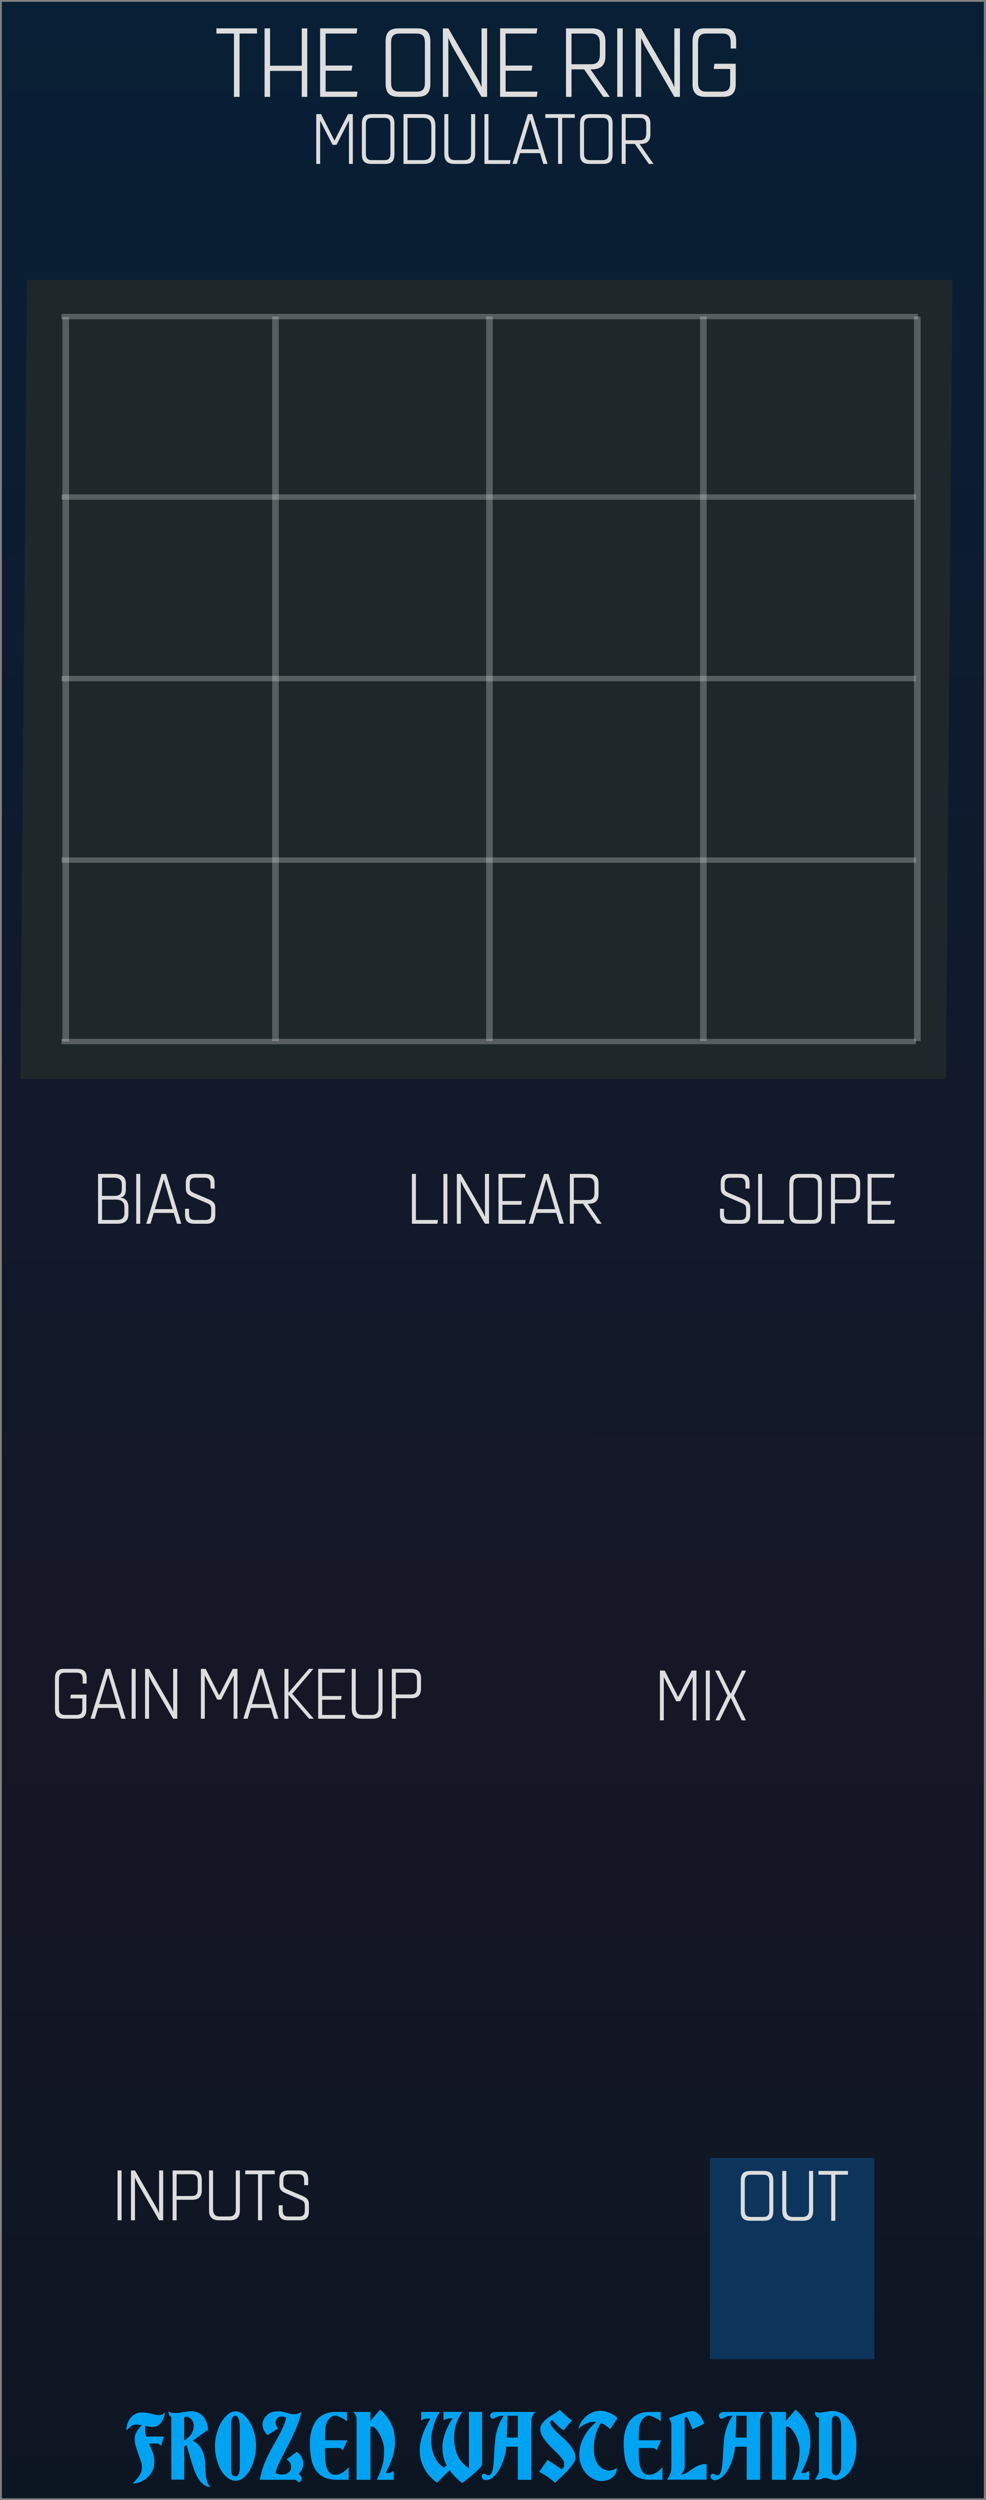 <?xml version="1.0" encoding="UTF-8" standalone="no"?>
<svg
   xmlns:dc="http://purl.org/dc/elements/1.1/"
   xmlns:cc="http://creativecommons.org/ns#"
   xmlns:rdf="http://www.w3.org/1999/02/22-rdf-syntax-ns#"
   xmlns:svg="http://www.w3.org/2000/svg"
   xmlns="http://www.w3.org/2000/svg"
   xmlns:xlink="http://www.w3.org/1999/xlink"
   xmlns:sodipodi="http://sodipodi.sourceforge.net/DTD/sodipodi-0.dtd"
   xmlns:inkscape="http://www.inkscape.org/namespaces/inkscape"
   sodipodi:docname="TheOneRingModulator.svg"
   inkscape:version="1.0 (4035a4fb49, 2020-05-01)"
   id="svg11003"
   version="1.1"
   viewBox="0 0 39.688 100.542"
   height="380"
   width="150">
  <rect x="0" y="0" width="39.688" height="100.542" fill="#808080" stroke="none"/>
  <defs
     id="defs10997">
    <rect
       id="rect12411"
       height="45.275"
       width="48.082"
       y="95.477"
       x="31.217" />
    <linearGradient
       id="linearGradient4682"
       inkscape:collect="always">
      <stop
         id="stop3387"
         offset="0"
         style="stop-color:#0c1622;stop-opacity:1" />
      <stop
         id="stop3388"
         offset=".3"
         style="stop-color:#161625;stop-opacity:1" />
      <stop
         id="stop3389"
         offset="1"
         style="stop-color:#081f35;stop-opacity:1" />
    </linearGradient>
    <linearGradient
       gradientTransform="matrix(0.769,0,0,1,8.153,0)"
       gradientUnits="userSpaceOnUse"
       y2="50.164"
       x2="35.24"
       y1="150.858"
       x1="35.22"
       id="linearGradient4684"
       xlink:href="#linearGradient4682"
       inkscape:collect="always" />
  </defs>
  <sodipodi:namedview
     inkscape:document-rotation="0"
     units="px"
     inkscape:window-maximized="1"
     inkscape:window-y="-6"
     inkscape:window-x="-6"
     inkscape:window-height="1058"
     inkscape:window-width="1920"
     fit-margin-bottom="0"
     fit-margin-right="0"
     fit-margin-left="0"
     fit-margin-top="0"
     showgrid="false"
     inkscape:current-layer="layer1"
     inkscape:document-units="px"
     inkscape:cy="261.7568"
     inkscape:cx="44.82307"
     inkscape:zoom="1.4142136"
     inkscape:pageshadow="2"
     inkscape:pageopacity="0.0"
     borderopacity="1.0"
     bordercolor="#666666"
     pagecolor="#ffffff"
     id="base" />
  <g
     transform="translate(-35.146,-50.389)"
     id="layer1"
     inkscape:groupmode="layer"
     inkscape:label="Layer 1">
    <path
       inkscape:export-ydpi="150.22649"
       inkscape:export-xdpi="150.22649"
       inkscape:export-filename="/home/vortico/pics/tmp/LFOs.png"
       style="fill:url(#linearGradient4684);fill-opacity:1;fill-rule:nonzero;stroke:none;stroke-width:0.276"
       d="M 35.22,50.462 H 74.749 V 150.858 H 35.22 Z m 0,0"
       id="path33493"
       inkscape:connector-curvature="0" />
    <g
       style="font-style:normal;font-weight:normal;font-size:3.528px;line-height:1.25;font-family:sans-serif;letter-spacing:0px;word-spacing:0px;fill:#ffffff;fill-opacity:1;stroke:none;stroke-width:0.265"
       id="text5097" />
    <g
       style="font-style:normal;font-variant:normal;font-weight:normal;font-stretch:normal;font-size:3.528px;line-height:1.25;font-family:Quarca;-inkscape-font-specification:Quarca;text-align:center;letter-spacing:0px;word-spacing:0px;text-anchor:middle;fill:#dddddd;fill-opacity:1;stroke:none;stroke-width:0.265"
       id="text136"
       aria-label="THE ONE RING">
      <path
         id="path12550"
         style="font-style:normal;font-variant:normal;font-weight:normal;font-stretch:normal;font-size:3.881px;font-family:Quarca;-inkscape-font-specification:Quarca;fill:#dddddd;fill-opacity:1;stroke-width:0.265"
         d="m 45.491,51.738 v -0.21 h -1.634 v 0.21 h 0.706 v 2.546 h 0.225 v -2.546 z" />
      <path
         id="path12552"
         style="font-style:normal;font-variant:normal;font-weight:normal;font-stretch:normal;font-size:3.881px;font-family:Quarca;-inkscape-font-specification:Quarca;fill:#dddddd;fill-opacity:1;stroke-width:0.265"
         d="m 46.016,54.284 v -1.044 h 1.277 v 1.044 h 0.221 v -2.755 h -0.221 v 1.502 H 46.016 V 51.529 H 45.795 v 2.755 z" />
      <path
         id="path12554"
         style="font-style:normal;font-variant:normal;font-weight:normal;font-stretch:normal;font-size:3.881px;font-family:Quarca;-inkscape-font-specification:Quarca;fill:#dddddd;fill-opacity:1;stroke-width:0.265"
         d="m 48.252,51.738 h 1.246 l 0.031,-0.21 h -1.498 v 2.755 h 1.475 l 0.031,-0.21 h -1.284 v -0.842 h 1.044 l 0.031,-0.206 h -1.075 z" />
      <path
         id="path12556"
         style="font-style:normal;font-variant:normal;font-weight:normal;font-stretch:normal;font-size:3.881px;font-family:Quarca;-inkscape-font-specification:Quarca;fill:#dddddd;fill-opacity:1;stroke-width:0.265"
         d="m 50.668,53.748 c 0,0.357 0.136,0.536 0.532,0.536 h 0.737 c 0.396,0 0.532,-0.179 0.532,-0.536 v -1.684 c 0,-0.357 -0.136,-0.536 -0.532,-0.536 H 51.199 c -0.396,0 -0.532,0.179 -0.532,0.536 z m 0.555,-2.01 h 0.691 c 0.248,0 0.334,0.116 0.334,0.361 v 1.614 c 0,0.244 -0.085,0.361 -0.334,0.361 h -0.691 c -0.244,0 -0.334,-0.116 -0.334,-0.361 V 52.099 c 0,-0.244 0.089,-0.361 0.334,-0.361 z" />
      <path
         id="path12558"
         style="font-style:normal;font-variant:normal;font-weight:normal;font-stretch:normal;font-size:3.881px;font-family:Quarca;-inkscape-font-specification:Quarca;fill:#dddddd;fill-opacity:1;stroke-width:0.265"
         d="m 53.193,54.284 v -2.371 c 0.058,0.128 0.109,0.256 0.202,0.415 l 1.133,1.956 h 0.225 v -2.755 h -0.225 v 2.367 c -0.043,-0.101 -0.081,-0.198 -0.155,-0.326 l -1.18,-2.041 H 52.972 v 2.755 z" />
      <path
         id="path12560"
         style="font-style:normal;font-variant:normal;font-weight:normal;font-stretch:normal;font-size:3.881px;font-family:Quarca;-inkscape-font-specification:Quarca;fill:#dddddd;fill-opacity:1;stroke-width:0.265"
         d="m 55.497,51.738 h 1.246 l 0.031,-0.21 h -1.498 v 2.755 h 1.475 l 0.031,-0.21 h -1.284 v -0.842 h 1.044 l 0.031,-0.206 h -1.075 z" />
      <path
         id="path12562"
         style="font-style:normal;font-variant:normal;font-weight:normal;font-stretch:normal;font-size:3.881px;font-family:Quarca;-inkscape-font-specification:Quarca;fill:#dddddd;fill-opacity:1;stroke-width:0.265"
         d="m 57.929,54.284 h 0.221 v -1.106 h 0.508 l 0.772,1.106 h 0.26 l -0.776,-1.106 h 0.054 c 0.369,0 0.547,-0.175 0.547,-0.524 v -0.601 c 0,-0.349 -0.179,-0.524 -0.547,-0.524 h -1.04 z m 0.221,-2.546 h 0.78 c 0.248,0 0.361,0.116 0.361,0.38 v 0.47 c 0,0.268 -0.113,0.384 -0.361,0.384 h -0.78 z" />
      <path
         id="path12564"
         style="font-style:normal;font-variant:normal;font-weight:normal;font-stretch:normal;font-size:3.881px;font-family:Quarca;-inkscape-font-specification:Quarca;fill:#dddddd;fill-opacity:1;stroke-width:0.265"
         d="m 60.212,54.284 v -2.755 h -0.221 v 2.755 z" />
      <path
         id="path12566"
         style="font-style:normal;font-variant:normal;font-weight:normal;font-stretch:normal;font-size:3.881px;font-family:Quarca;-inkscape-font-specification:Quarca;fill:#dddddd;fill-opacity:1;stroke-width:0.265"
         d="m 60.954,54.284 v -2.371 c 0.058,0.128 0.109,0.256 0.202,0.415 l 1.133,1.956 h 0.225 v -2.755 h -0.225 v 2.367 c -0.043,-0.101 -0.081,-0.198 -0.155,-0.326 L 60.954,51.529 H 60.733 v 2.755 z" />
      <path
         id="path12568"
         style="font-style:normal;font-variant:normal;font-weight:normal;font-stretch:normal;font-size:3.881px;font-family:Quarca;-inkscape-font-specification:Quarca;fill:#dddddd;fill-opacity:1;stroke-width:0.265"
         d="m 63.872,53.162 h 0.664 v 0.578 c 0,0.225 -0.093,0.334 -0.341,0.334 h -0.613 c -0.229,0 -0.338,-0.105 -0.338,-0.353 v -1.603 c 0,-0.264 0.089,-0.38 0.318,-0.38 h 0.664 c 0.229,0 0.33,0.105 0.33,0.353 v 0.248 h 0.221 v -0.314 c 0,-0.345 -0.171,-0.497 -0.501,-0.497 h -0.788 c -0.31,0 -0.466,0.175 -0.466,0.524 v 1.738 c 0,0.349 0.194,0.493 0.504,0.493 h 0.722 c 0.384,0 0.512,-0.19 0.512,-0.524 v -0.807 h -0.858 z" />
    </g>
    <g
       style="font-style:normal;font-variant:normal;font-weight:normal;font-stretch:normal;font-size:3.528px;line-height:1.25;font-family:Quarca;-inkscape-font-specification:Quarca;text-align:center;letter-spacing:0px;word-spacing:0px;text-anchor:middle;fill:#dddddd;fill-opacity:1;stroke:none;stroke-width:0.265"
       id="text299"
       aria-label="BIAS">
      <path
         id="path12541"
         style="font-style:normal;font-variant:normal;font-weight:normal;font-stretch:normal;font-size:2.822px;font-family:Quarca;-inkscape-font-specification:Quarca;fill:#dddddd;fill-opacity:1;stroke-width:0.265"
         d="m 39.093,99.601 h 0.785 c 0.302,0 0.437,-0.13 0.437,-0.389 v -0.274 c 0,-0.274 -0.147,-0.373 -0.327,-0.387 0.152,-0.031 0.223,-0.133 0.223,-0.319 v -0.246 c 0,-0.26 -0.15,-0.389 -0.466,-0.389 h -0.652 z m 0.161,-0.971 h 0.536 c 0.251,0 0.364,0.096 0.364,0.316 v 0.234 c 0,0.181 -0.093,0.268 -0.302,0.268 h -0.598 z m 0,-0.881 h 0.454 c 0.234,0 0.341,0.079 0.341,0.274 v 0.198 c 0,0.161 -0.087,0.26 -0.285,0.26 h -0.511 z" />
      <path
         id="path12543"
         style="font-style:normal;font-variant:normal;font-weight:normal;font-stretch:normal;font-size:2.822px;font-family:Quarca;-inkscape-font-specification:Quarca;fill:#dddddd;fill-opacity:1;stroke-width:0.265"
         d="M 40.791,99.601 V 97.598 h -0.161 v 2.004 z" />
      <path
         id="path12545"
         style="font-style:normal;font-variant:normal;font-weight:normal;font-stretch:normal;font-size:2.822px;font-family:Quarca;-inkscape-font-specification:Quarca;fill:#dddddd;fill-opacity:1;stroke-width:0.265"
         d="m 41.65,97.598 -0.618,2.004 h 0.172 l 0.13,-0.435 h 0.807 l 0.13,0.435 h 0.172 L 41.828,97.598 Z m 0.09,0.214 0.356,1.202 h -0.717 z" />
      <path
         id="path12547"
         style="font-style:normal;font-variant:normal;font-weight:normal;font-stretch:normal;font-size:2.822px;font-family:Quarca;-inkscape-font-specification:Quarca;fill:#dddddd;fill-opacity:1;stroke-width:0.265"
         d="m 43.469,98.769 c 0.141,0.059 0.178,0.107 0.178,0.246 v 0.195 c 0,0.169 -0.071,0.24 -0.231,0.24 h -0.426 c -0.161,0 -0.234,-0.071 -0.234,-0.24 v -0.212 h -0.161 v 0.251 c 0,0.234 0.11,0.353 0.37,0.353 h 0.497 c 0.234,0 0.35,-0.119 0.35,-0.353 v -0.277 c 0,-0.2 -0.076,-0.271 -0.282,-0.361 l -0.579,-0.246 c -0.133,-0.056 -0.167,-0.11 -0.167,-0.234 v -0.124 c 0,-0.192 0.062,-0.257 0.243,-0.257 h 0.353 c 0.161,0 0.24,0.073 0.24,0.248 v 0.189 h 0.164 v -0.229 c 0,-0.254 -0.121,-0.361 -0.381,-0.361 h -0.418 c -0.248,0 -0.361,0.11 -0.361,0.361 v 0.198 c 0,0.203 0.068,0.277 0.279,0.37 z" />
    </g>
    <g
       style="font-style:normal;font-variant:normal;font-weight:normal;font-stretch:normal;font-size:3.528px;line-height:1.25;font-family:Quarca;-inkscape-font-specification:Quarca;text-align:center;letter-spacing:0px;word-spacing:0px;text-anchor:middle;fill:#dddddd;fill-opacity:1;stroke:none;stroke-width:0.265"
       id="text303"
       aria-label="LINEAR">
      <path
         id="path12528"
         style="font-style:normal;font-variant:normal;font-weight:normal;font-stretch:normal;font-size:2.822px;font-family:Quarca;-inkscape-font-specification:Quarca;fill:#dddddd;fill-opacity:1;stroke-width:0.265"
         d="m 51.887,97.598 h -0.161 v 2.004 h 1.027 l 0.023,-0.152 H 51.887 Z" />
      <path
         id="path12530"
         style="font-style:normal;font-variant:normal;font-weight:normal;font-stretch:normal;font-size:2.822px;font-family:Quarca;-inkscape-font-specification:Quarca;fill:#dddddd;fill-opacity:1;stroke-width:0.265"
         d="M 53.155,99.601 V 97.598 h -0.161 v 2.004 z" />
      <path
         id="path12532"
         style="font-style:normal;font-variant:normal;font-weight:normal;font-stretch:normal;font-size:2.822px;font-family:Quarca;-inkscape-font-specification:Quarca;fill:#dddddd;fill-opacity:1;stroke-width:0.265"
         d="M 53.695,99.601 V 97.877 c 0.042,0.093 0.079,0.186 0.147,0.302 l 0.824,1.422 h 0.164 V 97.598 h -0.164 v 1.722 c -0.031,-0.073 -0.059,-0.144 -0.113,-0.237 L 53.695,97.598 h -0.161 v 2.004 z" />
      <path
         id="path12534"
         style="font-style:normal;font-variant:normal;font-weight:normal;font-stretch:normal;font-size:2.822px;font-family:Quarca;-inkscape-font-specification:Quarca;fill:#dddddd;fill-opacity:1;stroke-width:0.265"
         d="m 55.371,97.75 h 0.906 l 0.023,-0.152 h -1.089 v 2.004 h 1.072 l 0.023,-0.152 h -0.934 v -0.612 h 0.759 l 0.023,-0.15 h -0.782 z" />
      <path
         id="path12536"
         style="font-style:normal;font-variant:normal;font-weight:normal;font-stretch:normal;font-size:2.822px;font-family:Quarca;-inkscape-font-specification:Quarca;fill:#dddddd;fill-opacity:1;stroke-width:0.265"
         d="m 57.046,97.598 -0.618,2.004 h 0.172 l 0.13,-0.435 h 0.807 l 0.13,0.435 h 0.172 L 57.224,97.598 Z m 0.09,0.214 0.356,1.202 h -0.717 z" />
      <path
         id="path12538"
         style="font-style:normal;font-variant:normal;font-weight:normal;font-stretch:normal;font-size:2.822px;font-family:Quarca;-inkscape-font-specification:Quarca;fill:#dddddd;fill-opacity:1;stroke-width:0.265"
         d="m 58.082,99.601 h 0.161 v -0.804 h 0.37 l 0.562,0.804 h 0.189 l -0.564,-0.804 h 0.04 c 0.268,0 0.398,-0.127 0.398,-0.381 v -0.437 c 0,-0.254 -0.13,-0.381 -0.398,-0.381 h -0.756 z m 0.161,-1.851 h 0.567 c 0.181,0 0.262,0.085 0.262,0.277 v 0.341 c 0,0.195 -0.082,0.279 -0.262,0.279 h -0.567 z" />
    </g>
    <g
       style="font-style:normal;font-variant:normal;font-weight:normal;font-stretch:normal;font-size:3.528px;line-height:1.25;font-family:Quarca;-inkscape-font-specification:Quarca;text-align:center;letter-spacing:0px;word-spacing:0px;text-anchor:middle;fill:#dddddd;fill-opacity:1;stroke:none;stroke-width:0.265"
       id="text307"
       aria-label="SLOPE">
      <path
         id="path12517"
         style="font-style:normal;font-variant:normal;font-weight:normal;font-stretch:normal;font-size:2.822px;font-family:Quarca;-inkscape-font-specification:Quarca;fill:#dddddd;fill-opacity:1;stroke-width:0.265"
         d="m 65.001,98.769 c 0.141,0.059 0.178,0.107 0.178,0.246 v 0.195 c 0,0.169 -0.071,0.24 -0.231,0.24 h -0.426 c -0.161,0 -0.234,-0.071 -0.234,-0.24 v -0.212 h -0.161 v 0.251 c 0,0.234 0.11,0.353 0.37,0.353 h 0.497 c 0.234,0 0.35,-0.119 0.35,-0.353 v -0.277 c 0,-0.2 -0.076,-0.271 -0.282,-0.361 l -0.579,-0.246 c -0.133,-0.056 -0.167,-0.11 -0.167,-0.234 v -0.124 c 0,-0.192 0.062,-0.257 0.243,-0.257 h 0.353 c 0.161,0 0.24,0.073 0.24,0.248 v 0.189 h 0.164 v -0.229 c 0,-0.254 -0.121,-0.361 -0.381,-0.361 h -0.418 c -0.248,0 -0.361,0.11 -0.361,0.361 v 0.198 c 0,0.203 0.068,0.277 0.279,0.37 z" />
      <path
         id="path12519"
         style="font-style:normal;font-variant:normal;font-weight:normal;font-stretch:normal;font-size:2.822px;font-family:Quarca;-inkscape-font-specification:Quarca;fill:#dddddd;fill-opacity:1;stroke-width:0.265"
         d="m 65.823,97.598 h -0.161 v 2.004 h 1.027 l 0.023,-0.152 h -0.889 z" />
      <path
         id="path12521"
         style="font-style:normal;font-variant:normal;font-weight:normal;font-stretch:normal;font-size:2.822px;font-family:Quarca;-inkscape-font-specification:Quarca;fill:#dddddd;fill-opacity:1;stroke-width:0.265"
         d="m 66.919,99.212 c 0,0.26 0.099,0.389 0.387,0.389 h 0.536 c 0.288,0 0.387,-0.13 0.387,-0.389 v -1.225 c 0,-0.26 -0.099,-0.389 -0.387,-0.389 h -0.536 c -0.288,0 -0.387,0.13 -0.387,0.389 z m 0.404,-1.462 h 0.502 c 0.181,0 0.243,0.085 0.243,0.262 v 1.174 c 0,0.178 -0.062,0.262 -0.243,0.262 H 67.323 c -0.178,0 -0.243,-0.085 -0.243,-0.262 v -1.174 c 0,-0.178 0.065,-0.262 0.243,-0.262 z" />
      <path
         id="path12523"
         style="font-style:normal;font-variant:normal;font-weight:normal;font-stretch:normal;font-size:2.822px;font-family:Quarca;-inkscape-font-specification:Quarca;fill:#dddddd;fill-opacity:1;stroke-width:0.265"
         d="m 68.756,98.777 h 0.632 c 0.251,0 0.381,-0.127 0.381,-0.378 v -0.423 c 0,-0.251 -0.13,-0.378 -0.381,-0.378 H 68.595 v 2.004 h 0.161 z m 0,-1.027 h 0.61 c 0.164,0 0.24,0.076 0.24,0.257 v 0.361 c 0,0.181 -0.076,0.257 -0.24,0.257 h -0.61 z" />
      <path
         id="path12525"
         style="font-style:normal;font-variant:normal;font-weight:normal;font-stretch:normal;font-size:2.822px;font-family:Quarca;-inkscape-font-specification:Quarca;fill:#dddddd;fill-opacity:1;stroke-width:0.265"
         d="m 70.228,97.75 h 0.906 l 0.023,-0.152 h -1.089 v 2.004 h 1.072 l 0.023,-0.152 H 70.228 v -0.612 h 0.759 l 0.023,-0.15 H 70.228 Z" />
    </g>
    <g
       style="font-style:normal;font-variant:normal;font-weight:bold;font-stretch:normal;font-size:3.528px;line-height:1.25;font-family:Consolas;-inkscape-font-specification:'Consolas Bold';text-align:center;letter-spacing:0px;word-spacing:0px;text-anchor:middle;fill:#ffffff;fill-opacity:1;stroke:none;stroke-width:0.265"
       id="text373" />
    <g
       style="font-style:normal;font-variant:normal;font-weight:bold;font-stretch:normal;font-size:13.333px;line-height:1.25;font-family:Consolas;-inkscape-font-specification:'Consolas Bold';text-align:center;letter-spacing:0px;word-spacing:0px;text-anchor:middle;fill:#ffffff;fill-opacity:1;stroke:none"
       id="flowRoot250" />
    <path
       style="fill:#1e282b;fill-opacity:1;fill-rule:nonzero;stroke:none;stroke-width:0.219"
       d="M 73.219,93.783 H 35.967 L 36.232,61.653 h 37.252 z m 0,0"
       id="path38411"
       inkscape:connector-curvature="0" />
    <path
       style="clip-rule:nonzero;fill:none;stroke:#ffffff;stroke-width:0.216;stroke-linecap:butt;stroke-linejoin:miter;stroke-miterlimit:10;stroke-dasharray:none;stroke-opacity:0.251"
       d="M 37.621,63.119 H 72.095"
       id="path5509"
       inkscape:connector-curvature="0" />
    <path
       style="clip-rule:nonzero;fill:none;stroke:#ffffff;stroke-width:0.216;stroke-linecap:butt;stroke-linejoin:miter;stroke-miterlimit:10;stroke-dasharray:none;stroke-opacity:0.251"
       d="M 37.621,70.378 H 72.017"
       id="path5503"
       inkscape:connector-curvature="0" />
    <path
       style="clip-rule:nonzero;fill:none;stroke:#ffffff;stroke-width:0.216;stroke-linecap:butt;stroke-linejoin:miter;stroke-miterlimit:10;stroke-dasharray:none;stroke-opacity:0.251"
       d="M 37.621,84.976 H 72.017"
       id="path5497"
       inkscape:connector-curvature="0" />
    <path
       style="clip-rule:nonzero;fill:none;stroke:#ffffff;stroke-width:0.216;stroke-linecap:butt;stroke-linejoin:miter;stroke-miterlimit:10;stroke-dasharray:none;stroke-opacity:0.251"
       d="M 37.621,92.275 H 72.017"
       id="path5491"
       inkscape:connector-curvature="0" />
    <path
       style="clip-rule:nonzero;fill:none;stroke:#ffffff;stroke-width:0.216;stroke-linecap:butt;stroke-linejoin:miter;stroke-miterlimit:10;stroke-dasharray:none;stroke-opacity:0.251"
       d="M 37.621,77.677 H 72.017"
       id="path5305"
       inkscape:connector-curvature="0" />
    <path
       style="clip-rule:nonzero;fill:none;stroke:#ffffff;stroke-width:0.265;stroke-linecap:butt;stroke-linejoin:miter;stroke-miterlimit:10;stroke-dasharray:none;stroke-opacity:0.251"
       d="M 63.457,63.119 V 92.253"
       id="path4803"
       inkscape:connector-curvature="0" />
    <path
       style="clip-rule:nonzero;fill:none;stroke:#ffffff;stroke-width:0.265;stroke-linecap:butt;stroke-linejoin:miter;stroke-miterlimit:10;stroke-dasharray:none;stroke-opacity:0.251"
       d="M 72.069,63.119 V 92.253"
       id="path4797"
       inkscape:connector-curvature="0" />
    <path
       style="clip-rule:nonzero;fill:none;stroke:#ffffff;stroke-width:0.265;stroke-linecap:butt;stroke-linejoin:miter;stroke-miterlimit:10;stroke-dasharray:none;stroke-opacity:0.251"
       d="M 54.846,63.119 V 92.253"
       id="path4791"
       inkscape:connector-curvature="0" />
    <path
       style="clip-rule:nonzero;fill:none;stroke:#ffffff;stroke-width:0.265;stroke-linecap:butt;stroke-linejoin:miter;stroke-miterlimit:10;stroke-dasharray:none;stroke-opacity:0.251"
       d="M 46.234,63.119 V 92.253"
       id="path4785"
       inkscape:connector-curvature="0" />
    <g
       style="font-style:normal;font-variant:normal;font-weight:bold;font-stretch:normal;font-size:3.528px;line-height:1.25;font-family:Consolas;-inkscape-font-specification:'Consolas Bold';text-align:start;letter-spacing:0px;word-spacing:0px;text-anchor:start;fill:#00a3f2;fill-opacity:1;stroke:none;stroke-width:0.265"
       id="text3885-7"
       aria-label="FROZEN WASTELAND">
      <path
         id="path12484"
         style="font-style:normal;font-variant:normal;font-weight:normal;font-stretch:normal;font-family:'Bradley Gratis';-inkscape-font-specification:'Bradley Gratis';text-align:start;text-anchor:start;stroke-width:0.265"
         d="m 40.489,150.26 q 0.12,-0.12 0.191,-0.212 0.074,-0.092 0.113,-0.169 0.042,-0.078 0.053,-0.145 0.014,-0.071 0.014,-0.148 0,-0.095 -0.046,-0.229 -0.046,-0.134 -0.102,-0.286 -0.056,-0.152 -0.102,-0.31 -0.046,-0.159 -0.046,-0.303 0,-0.078 0.025,-0.152 0.028,-0.074 0.067,-0.141 0.042,-0.071 0.092,-0.131 0.049,-0.064 0.099,-0.113 -0.071,-0.014 -0.123,-0.021 -0.053,-0.011 -0.078,-0.011 -0.131,0 -0.222,0.071 -0.088,0.067 -0.191,0.169 0,-0.12 0.035,-0.247 0.039,-0.131 0.116,-0.236 0.078,-0.106 0.194,-0.173 0.12,-0.067 0.282,-0.067 0.113,0 0.208,0.018 0.099,0.014 0.18,0.035 0.081,0.021 0.148,0.039 0.067,0.014 0.12,0.014 0.081,0 0.141,-0.021 0.064,-0.025 0.123,-0.085 0,0.078 -0.032,0.176 -0.028,0.099 -0.088,0.191 -0.056,0.088 -0.148,0.152 -0.092,0.06 -0.212,0.06 -0.06,0 -0.138,-0.007 -0.074,-0.011 -0.155,-0.025 -0.007,0.025 -0.011,0.046 -0.004,0.021 -0.007,0.039 -0.004,0.021 -0.004,0.039 0,0.078 0.011,0.152 0.014,0.071 0.039,0.145 h 0.713 l -0.081,0.24 q -0.011,0.046 -0.014,0.067 -0.004,0.021 -0.011,0.067 l -0.131,-0.092 h -0.363 q 0.078,0.176 0.145,0.36 0.067,0.18 0.067,0.385 0,0.183 -0.074,0.342 -0.074,0.155 -0.198,0.272 -0.12,0.116 -0.279,0.18 -0.155,0.067 -0.321,0.067 z" />
      <path
         id="path12486"
         style="font-style:normal;font-variant:normal;font-weight:normal;font-stretch:normal;font-family:'Bradley Gratis';-inkscape-font-specification:'Bradley Gratis';text-align:start;text-anchor:start;stroke-width:0.265"
         d="m 42.559,148.532 q 0.071,-0.042 0.138,-0.099 0.071,-0.056 0.123,-0.127 0.056,-0.071 0.088,-0.162 0.035,-0.095 0.035,-0.212 0,-0.099 -0.039,-0.166 -0.035,-0.071 -0.085,-0.113 -0.049,-0.042 -0.099,-0.06 -0.046,-0.018 -0.071,-0.018 -0.028,0 -0.053,0.011 -0.021,0.011 -0.039,0.025 z m -0.519,-0.942 q -0.113,-0.064 -0.113,-0.236 0.032,0.032 0.113,0.057 0.081,0.021 0.173,0.021 0.046,0 0.131,-0.011 0.085,-0.014 0.173,-0.028 0.092,-0.014 0.173,-0.025 0.085,-0.014 0.131,-0.014 0.116,0 0.233,0.035 0.116,0.035 0.215,0.12 0.099,0.085 0.166,0.229 0.071,0.141 0.092,0.36 l -0.628,0.445 q 0.071,0.028 0.159,0.095 0.088,0.067 0.166,0.187 0.081,0.12 0.134,0.307 0.053,0.183 0.053,0.452 0,0.233 0.021,0.377 0.021,0.145 0.053,0.233 0.032,0.088 0.067,0.131 0.039,0.046 0.071,0.078 -0.155,0 -0.275,-0.092 -0.12,-0.088 -0.212,-0.233 -0.092,-0.145 -0.162,-0.328 -0.067,-0.183 -0.123,-0.37 -0.056,-0.187 -0.106,-0.36 -0.046,-0.173 -0.095,-0.3 -0.025,0.018 -0.049,0.035 -0.021,0.014 -0.039,0.032 v 1.319 h -0.519 z" />
      <path
         id="path12488"
         style="font-style:normal;font-variant:normal;font-weight:normal;font-stretch:normal;font-family:'Bradley Gratis';-inkscape-font-specification:'Bradley Gratis';text-align:start;text-anchor:start;stroke-width:0.265"
         d="m 44.447,149.64 q 0,0.12 0.014,0.187 0.018,0.067 0.042,0.102 0.028,0.032 0.064,0.039 0.035,0.007 0.071,0.007 0.071,0 0.116,-0.095 0.046,-0.099 0.046,-0.3 v -1.531 q 0,-0.159 -0.018,-0.258 -0.014,-0.102 -0.042,-0.155 -0.025,-0.056 -0.06,-0.078 -0.032,-0.021 -0.064,-0.021 -0.067,0 -0.12,0.085 -0.049,0.081 -0.049,0.261 z m 1.005,-0.885 q 0,0.258 -0.067,0.508 -0.064,0.25 -0.176,0.448 -0.109,0.198 -0.261,0.321 -0.152,0.12 -0.321,0.12 -0.159,0 -0.31,-0.109 -0.148,-0.109 -0.265,-0.3 -0.113,-0.191 -0.183,-0.445 -0.071,-0.254 -0.071,-0.543 0,-0.236 0.064,-0.483 0.067,-0.25 0.18,-0.452 0.113,-0.201 0.265,-0.328 0.152,-0.131 0.321,-0.131 0.148,0 0.293,0.109 0.148,0.109 0.265,0.3 0.12,0.187 0.194,0.441 0.074,0.254 0.074,0.543 z" />
      <path
         id="path12490"
         style="font-style:normal;font-variant:normal;font-weight:normal;font-stretch:normal;font-family:'Bradley Gratis';-inkscape-font-specification:'Bradley Gratis';text-align:start;text-anchor:start;stroke-width:0.265"
         d="m 45.606,150.112 q 0.046,-0.272 0.131,-0.512 0.088,-0.24 0.194,-0.459 0.106,-0.219 0.219,-0.416 0.116,-0.201 0.219,-0.388 0.102,-0.187 0.18,-0.363 0.078,-0.18 0.113,-0.36 -0.028,-0.018 -0.067,-0.032 -0.035,-0.014 -0.138,-0.014 -0.053,0 -0.095,0.028 -0.039,0.025 -0.067,0.064 -0.028,0.035 -0.046,0.078 -0.014,0.039 -0.014,0.064 0,0.028 0.011,0.067 0.014,0.035 0.028,0.071 0.018,0.035 0.035,0.067 0.018,0.028 0.032,0.042 l -0.43,0.268 q -0.085,-0.081 -0.145,-0.198 -0.056,-0.12 -0.056,-0.24 0,-0.06 0.032,-0.148 0.032,-0.088 0.102,-0.169 0.071,-0.085 0.183,-0.141 0.116,-0.06 0.282,-0.06 0.131,0 0.219,0.018 0.088,0.018 0.155,0.042 0.067,0.021 0.123,0.039 0.06,0.018 0.134,0.018 0.046,0 0.099,-0.007 0.053,-0.007 0.099,-0.021 0.046,-0.014 0.081,-0.028 0.039,-0.018 0.06,-0.039 -0.042,0.222 -0.134,0.462 -0.092,0.24 -0.205,0.48 -0.109,0.24 -0.233,0.469 -0.12,0.229 -0.222,0.43 -0.099,0.198 -0.169,0.36 -0.067,0.159 -0.074,0.261 0.141,0.06 0.24,0.06 0.064,0 0.131,-0.014 0.067,-0.018 0.12,-0.053 0.056,-0.035 0.092,-0.088 0.035,-0.057 0.035,-0.134 0,-0.078 -0.018,-0.127 -0.014,-0.053 -0.039,-0.085 -0.025,-0.035 -0.056,-0.06 -0.032,-0.028 -0.06,-0.056 l 0.406,-0.3 q 0.141,0.106 0.201,0.226 0.06,0.12 0.06,0.261 0,0.067 -0.021,0.131 -0.018,0.06 -0.046,0.113 -0.025,0.049 -0.06,0.092 -0.032,0.042 -0.056,0.067 l 0.06,0.06 q 0.018,0.018 0.039,0.053 0.021,0.032 0.021,0.056 0,0.028 -0.025,0.081 -0.021,0.056 -0.088,0.099 -0.025,-0.032 -0.056,-0.057 -0.028,-0.021 -0.06,-0.039 -0.032,-0.018 -0.067,-0.018 z" />
      <path
         id="path12492"
         style="font-style:normal;font-variant:normal;font-weight:normal;font-stretch:normal;font-family:'Bradley Gratis';-inkscape-font-specification:'Bradley Gratis';text-align:start;text-anchor:start;stroke-width:0.265"
         d="m 49.112,147.385 v 0.381 q -0.039,-0.035 -0.102,-0.078 -0.06,-0.042 -0.131,-0.074 -0.067,-0.035 -0.134,-0.056 -0.067,-0.025 -0.113,-0.025 -0.085,0 -0.173,0.067 -0.088,0.067 -0.145,0.18 -0.056,0.109 -0.074,0.289 -0.014,0.176 -0.014,0.455 h 0.903 l -0.18,0.402 q -0.035,-0.053 -0.085,-0.07 -0.046,-0.021 -0.085,-0.021 h -0.554 q 0,0.201 0.007,0.395 0.007,0.191 0.046,0.342 0.042,0.152 0.127,0.247 0.085,0.092 0.243,0.092 0.085,0 0.166,-0.032 0.085,-0.032 0.155,-0.078 0.071,-0.049 0.123,-0.102 0.056,-0.053 0.088,-0.095 v 0.508 h -0.476 q -0.342,0 -0.554,-0.12 -0.212,-0.123 -0.332,-0.328 -0.116,-0.208 -0.159,-0.48 -0.039,-0.272 -0.039,-0.568 0,-0.074 0.011,-0.194 0.011,-0.123 0.046,-0.258 0.035,-0.138 0.102,-0.275 0.067,-0.141 0.18,-0.25 0.116,-0.113 0.286,-0.183 0.169,-0.071 0.409,-0.071 z" />
      <path
         id="path12494"
         style="font-style:normal;font-variant:normal;font-weight:normal;font-stretch:normal;font-family:'Bradley Gratis';-inkscape-font-specification:'Bradley Gratis';text-align:start;text-anchor:start;stroke-width:0.265"
         d="m 49.499,150.112 v -2.438 q 0,-0.099 -0.042,-0.166 -0.042,-0.071 -0.085,-0.123 h 0.684 v 0.36 L 50.448,147.29 q 0.18,0.162 0.296,0.325 0.116,0.159 0.183,0.321 0.067,0.159 0.092,0.325 0.025,0.162 0.025,0.335 0,0.169 -0.028,0.325 -0.025,0.152 -0.074,0.3 -0.049,0.148 -0.12,0.3 -0.067,0.152 -0.148,0.318 h 0.127 q 0.046,0 0.095,-0.032 0.049,-0.032 0.099,-0.032 v 0.339 H 50.31 q 0.095,-0.194 0.152,-0.349 0.06,-0.155 0.092,-0.296 0.032,-0.141 0.042,-0.275 0.011,-0.134 0.011,-0.286 0,-0.152 -0.053,-0.314 -0.049,-0.166 -0.123,-0.303 -0.074,-0.138 -0.159,-0.226 -0.081,-0.088 -0.148,-0.088 -0.042,0 -0.067,0.021 v 2.117 z" />
      <path
         id="path12496"
         style="font-style:normal;font-variant:normal;font-weight:normal;font-stretch:normal;font-family:'Bradley Gratis';-inkscape-font-specification:'Bradley Gratis';text-align:start;text-anchor:start;stroke-width:0.265"
         d="m 52.737,150.229 q -0.191,-0.138 -0.325,-0.293 -0.134,-0.159 -0.215,-0.328 -0.081,-0.169 -0.12,-0.342 -0.035,-0.176 -0.035,-0.346 0,-0.166 0.035,-0.328 0.035,-0.166 0.092,-0.325 0.06,-0.162 0.138,-0.314 0.078,-0.155 0.159,-0.303 h -0.021 q -0.011,0 -0.025,0 -0.011,-0.004 -0.028,-0.004 -0.056,0 -0.138,0.014 -0.078,0.014 -0.152,0.071 v -0.346 h 0.741 q -0.092,0.159 -0.159,0.321 -0.064,0.159 -0.106,0.31 -0.039,0.148 -0.06,0.282 -0.018,0.131 -0.018,0.236 0,0.106 0.021,0.254 0.021,0.148 0.078,0.307 0.06,0.155 0.159,0.296 0.102,0.141 0.265,0.229 l 0.106,-0.078 q -0.064,-0.12 -0.099,-0.229 -0.035,-0.113 -0.053,-0.212 -0.014,-0.099 -0.018,-0.18 -0.004,-0.085 -0.004,-0.152 0,-0.109 0.028,-0.247 0.028,-0.138 0.081,-0.286 0.053,-0.148 0.127,-0.3 0.078,-0.152 0.173,-0.296 -0.134,0 -0.222,0.021 -0.085,0.021 -0.145,0.06 v -0.339 h 0.762 q -0.064,0.088 -0.127,0.201 -0.06,0.109 -0.106,0.24 -0.046,0.127 -0.074,0.272 -0.028,0.145 -0.028,0.296 0,0.258 0.046,0.459 0.046,0.198 0.127,0.349 0.081,0.152 0.191,0.261 0.109,0.109 0.233,0.187 v -2.265 h 0.529 v 2.12 q 0,0.025 -0.035,0.071 -0.035,0.042 -0.092,0.099 -0.053,0.057 -0.127,0.123 -0.071,0.064 -0.145,0.127 -0.176,0.148 -0.399,0.325 -0.173,-0.134 -0.296,-0.265 -0.123,-0.131 -0.212,-0.254 z" />
      <path
         id="path12498"
         style="font-style:normal;font-variant:normal;font-weight:normal;font-stretch:normal;font-family:'Bradley Gratis';-inkscape-font-specification:'Bradley Gratis';text-align:start;text-anchor:start;stroke-width:0.265"
         d="m 55.99,148.415 v -0.878 h -0.416 q -0.004,0.236 -0.014,0.469 -0.007,0.229 -0.018,0.409 z m 0.72,-1.03 q -0.039,0.028 -0.074,0.071 -0.032,0.042 -0.056,0.092 -0.021,0.046 -0.035,0.092 -0.014,0.042 -0.014,0.074 v 2.399 h -0.54 v -1.33 h -0.473 q -0.004,0.127 -0.035,0.279 -0.032,0.148 -0.088,0.3 -0.053,0.148 -0.127,0.289 -0.071,0.138 -0.162,0.243 -0.088,0.106 -0.191,0.169 -0.099,0.064 -0.208,0.064 -0.071,0 -0.123,-0.042 -0.049,-0.042 -0.049,-0.12 0,-0.049 0.032,-0.07 0.032,-0.025 0.067,-0.025 0.032,0 0.049,0.011 0.018,0.007 0.032,0.021 0.018,0.011 0.039,0.021 0.021,0.007 0.06,0.007 0.064,0 0.102,-0.064 0.039,-0.067 0.064,-0.176 0.025,-0.113 0.035,-0.258 0.014,-0.148 0.021,-0.31 0.007,-0.162 0.018,-0.328 0.011,-0.169 0.028,-0.325 0.021,-0.183 0.064,-0.335 0.046,-0.152 0.095,-0.268 0.049,-0.116 0.099,-0.198 0.049,-0.081 0.085,-0.131 h -0.078 q -0.067,0 -0.123,0.021 -0.056,0.018 -0.102,0.042 -0.042,0.021 -0.078,0.042 -0.032,0.018 -0.056,0.018 -0.06,0 -0.088,-0.042 -0.028,-0.042 -0.028,-0.095 0,-0.049 0.053,-0.092 0.056,-0.046 0.155,-0.046 z" />
      <path
         id="path12500"
         style="font-style:normal;font-variant:normal;font-weight:normal;font-stretch:normal;font-family:'Bradley Gratis';-inkscape-font-specification:'Bradley Gratis';text-align:start;text-anchor:start;stroke-width:0.265"
         d="m 57.489,150.236 q -0.081,-0.081 -0.187,-0.159 -0.102,-0.078 -0.201,-0.138 -0.095,-0.06 -0.169,-0.102 -0.071,-0.042 -0.081,-0.053 0.035,-0.042 0.088,-0.116 0.053,-0.078 0.102,-0.152 0.053,-0.074 0.092,-0.131 0.042,-0.06 0.053,-0.071 0.049,0.032 0.134,0.088 0.088,0.053 0.173,0.113 0.088,0.06 0.159,0.109 0.071,0.049 0.092,0.071 0.049,-0.028 0.081,-0.074 0.035,-0.046 0.035,-0.148 0,-0.088 -0.074,-0.187 -0.071,-0.099 -0.176,-0.208 -0.106,-0.109 -0.233,-0.229 -0.127,-0.12 -0.233,-0.247 -0.106,-0.127 -0.18,-0.258 -0.071,-0.131 -0.071,-0.268 0,-0.099 0.049,-0.183 0.053,-0.088 0.131,-0.162 0.078,-0.078 0.169,-0.138 0.095,-0.064 0.18,-0.116 0.088,-0.056 0.155,-0.099 0.067,-0.046 0.095,-0.081 0.021,0.018 0.092,0.088 0.074,0.067 0.159,0.145 0.085,0.078 0.159,0.138 0.078,0.06 0.102,0.06 -0.035,0.028 -0.088,0.085 -0.049,0.053 -0.102,0.113 -0.049,0.06 -0.092,0.116 -0.039,0.053 -0.056,0.081 -0.081,-0.035 -0.162,-0.106 -0.081,-0.071 -0.148,-0.138 -0.067,-0.067 -0.113,-0.116 -0.046,-0.053 -0.06,-0.053 -0.028,0 -0.049,0.032 -0.018,0.028 -0.018,0.067 0,0.085 0.074,0.18 0.078,0.095 0.187,0.205 0.113,0.106 0.243,0.226 0.134,0.116 0.243,0.243 0.113,0.127 0.187,0.265 0.078,0.134 0.078,0.275 0,0.127 -0.095,0.268 -0.095,0.141 -0.229,0.282 -0.131,0.138 -0.268,0.265 -0.138,0.123 -0.226,0.219 z" />
      <path
         id="path12502"
         style="font-style:normal;font-variant:normal;font-weight:normal;font-stretch:normal;font-family:'Bradley Gratis';-inkscape-font-specification:'Bradley Gratis';text-align:start;text-anchor:start;stroke-width:0.265"
         d="m 59.974,149.636 q 0,0.138 -0.056,0.24 -0.056,0.099 -0.148,0.162 -0.088,0.064 -0.198,0.095 -0.109,0.032 -0.215,0.032 -0.166,0 -0.325,-0.081 -0.159,-0.081 -0.286,-0.219 -0.127,-0.141 -0.205,-0.328 -0.078,-0.191 -0.078,-0.409 0,-0.392 0.18,-0.727 0.18,-0.339 0.501,-0.614 -0.028,-0.004 -0.053,-0.004 -0.021,-0.004 -0.046,-0.004 -0.085,0 -0.18,0.028 -0.095,0.028 -0.18,0.074 -0.085,0.042 -0.155,0.095 -0.067,0.053 -0.102,0.099 0.028,-0.138 0.106,-0.272 0.078,-0.134 0.194,-0.236 0.116,-0.102 0.268,-0.166 0.152,-0.064 0.332,-0.064 0.092,0 0.194,0.028 0.102,0.028 0.194,0.074 0.095,0.042 0.169,0.095 0.074,0.053 0.113,0.102 l -0.289,0.441 q -0.176,-0.173 -0.381,-0.247 -0.046,0.074 -0.095,0.176 -0.049,0.099 -0.092,0.226 -0.039,0.127 -0.067,0.282 -0.025,0.152 -0.025,0.332 0,0.169 0.025,0.3 0.028,0.131 0.071,0.226 0.042,0.095 0.095,0.159 0.056,0.064 0.113,0.106 0.134,0.095 0.307,0.106 0.071,0 0.162,-0.028 0.095,-0.032 0.152,-0.081 z" />
      <path
         id="path12504"
         style="font-style:normal;font-variant:normal;font-weight:normal;font-stretch:normal;font-family:'Bradley Gratis';-inkscape-font-specification:'Bradley Gratis';text-align:start;text-anchor:start;stroke-width:0.265"
         d="m 61.742,147.385 v 0.381 q -0.039,-0.035 -0.102,-0.078 -0.06,-0.042 -0.131,-0.074 -0.067,-0.035 -0.134,-0.056 -0.067,-0.025 -0.113,-0.025 -0.085,0 -0.173,0.067 -0.088,0.067 -0.145,0.18 -0.056,0.109 -0.074,0.289 -0.014,0.176 -0.014,0.455 h 0.903 l -0.18,0.402 q -0.035,-0.053 -0.085,-0.07 -0.046,-0.021 -0.085,-0.021 h -0.554 q 0,0.201 0.007,0.395 0.007,0.191 0.046,0.342 0.042,0.152 0.127,0.247 0.085,0.092 0.243,0.092 0.085,0 0.166,-0.032 0.085,-0.032 0.155,-0.078 0.071,-0.049 0.123,-0.102 0.056,-0.053 0.088,-0.095 v 0.508 h -0.476 q -0.342,0 -0.554,-0.12 -0.212,-0.123 -0.332,-0.328 -0.116,-0.208 -0.159,-0.48 -0.039,-0.272 -0.039,-0.568 0,-0.074 0.011,-0.194 0.011,-0.123 0.046,-0.258 0.035,-0.138 0.102,-0.275 0.067,-0.141 0.18,-0.25 0.116,-0.113 0.286,-0.183 0.169,-0.071 0.409,-0.071 z" />
      <path
         id="path12506"
         style="font-style:normal;font-variant:normal;font-weight:normal;font-stretch:normal;font-family:'Bradley Gratis';-inkscape-font-specification:'Bradley Gratis';text-align:start;text-anchor:start;stroke-width:0.265"
         d="m 63.021,148.08 q -0.088,-0.212 -0.152,-0.353 -0.064,-0.141 -0.099,-0.141 -0.039,0 -0.053,0.035 -0.011,0.032 -0.011,0.056 v 1.912 q 0,0.078 -0.042,0.162 -0.042,0.085 -0.113,0.148 0.131,0 0.233,-0.064 0.102,-0.067 0.212,-0.145 0.113,-0.081 0.25,-0.145 0.138,-0.067 0.342,-0.067 v 0.631 h -1.595 q 0.046,-0.067 0.078,-0.127 0.035,-0.06 0.056,-0.12 0.021,-0.06 0.032,-0.127 0.011,-0.067 0.011,-0.148 v -1.669 q 0,-0.113 -0.042,-0.183 -0.042,-0.074 -0.06,-0.102 0.014,-0.004 0.071,-0.025 0.06,-0.025 0.145,-0.056 0.085,-0.032 0.187,-0.067 0.102,-0.035 0.201,-0.064 0.099,-0.032 0.187,-0.049 0.088,-0.021 0.145,-0.021 0.088,0 0.166,0.049 0.078,0.049 0.141,0.123 0.064,0.074 0.109,0.166 0.046,0.088 0.074,0.166 z" />
      <path
         id="path12508"
         style="font-style:normal;font-variant:normal;font-weight:normal;font-stretch:normal;font-family:'Bradley Gratis';-inkscape-font-specification:'Bradley Gratis';text-align:start;text-anchor:start;stroke-width:0.265"
         d="m 65.201,148.415 v -0.878 h -0.416 q -0.004,0.236 -0.014,0.469 -0.007,0.229 -0.018,0.409 z m 0.72,-1.03 q -0.039,0.028 -0.074,0.071 -0.032,0.042 -0.056,0.092 -0.021,0.046 -0.035,0.092 -0.014,0.042 -0.014,0.074 v 2.399 h -0.54 v -1.33 h -0.473 q -0.004,0.127 -0.035,0.279 -0.032,0.148 -0.088,0.3 -0.053,0.148 -0.127,0.289 -0.071,0.138 -0.162,0.243 -0.088,0.106 -0.191,0.169 -0.099,0.064 -0.208,0.064 -0.071,0 -0.123,-0.042 -0.049,-0.042 -0.049,-0.12 0,-0.049 0.032,-0.07 0.032,-0.025 0.067,-0.025 0.032,0 0.049,0.011 0.018,0.007 0.032,0.021 0.018,0.011 0.039,0.021 0.021,0.007 0.06,0.007 0.064,0 0.102,-0.064 0.039,-0.067 0.064,-0.176 0.025,-0.113 0.035,-0.258 0.014,-0.148 0.021,-0.31 0.007,-0.162 0.018,-0.328 0.011,-0.169 0.028,-0.325 0.021,-0.183 0.064,-0.335 0.046,-0.152 0.095,-0.268 0.049,-0.116 0.099,-0.198 0.049,-0.081 0.085,-0.131 h -0.078 q -0.067,0 -0.123,0.021 -0.056,0.018 -0.102,0.042 -0.042,0.021 -0.078,0.042 -0.032,0.018 -0.056,0.018 -0.06,0 -0.088,-0.042 -0.028,-0.042 -0.028,-0.095 0,-0.049 0.053,-0.092 0.056,-0.046 0.155,-0.046 z" />
      <path
         id="path12510"
         style="font-style:normal;font-variant:normal;font-weight:normal;font-stretch:normal;font-family:'Bradley Gratis';-inkscape-font-specification:'Bradley Gratis';text-align:start;text-anchor:start;stroke-width:0.265"
         d="m 66.221,150.112 v -2.438 q 0,-0.099 -0.042,-0.166 -0.042,-0.071 -0.085,-0.123 h 0.684 v 0.36 L 67.17,147.29 q 0.18,0.162 0.296,0.325 0.116,0.159 0.183,0.321 0.067,0.159 0.092,0.325 0.025,0.162 0.025,0.335 0,0.169 -0.028,0.325 -0.025,0.152 -0.074,0.3 -0.049,0.148 -0.12,0.3 -0.067,0.152 -0.148,0.318 h 0.127 q 0.046,0 0.095,-0.032 0.049,-0.032 0.099,-0.032 v 0.339 h -0.684 q 0.095,-0.194 0.152,-0.349 0.06,-0.155 0.092,-0.296 0.032,-0.141 0.042,-0.275 0.011,-0.134 0.011,-0.286 0,-0.152 -0.053,-0.314 -0.049,-0.166 -0.123,-0.303 -0.074,-0.138 -0.159,-0.226 -0.081,-0.088 -0.148,-0.088 -0.042,0 -0.067,0.021 v 2.117 z" />
      <path
         id="path12512"
         style="font-style:normal;font-variant:normal;font-weight:normal;font-stretch:normal;font-family:'Bradley Gratis';-inkscape-font-specification:'Bradley Gratis';text-align:start;text-anchor:start;stroke-width:0.265"
         d="m 68.11,147.632 q -0.092,-0.039 -0.127,-0.095 -0.035,-0.056 -0.035,-0.106 0,-0.042 0.028,-0.053 0.028,0.018 0.078,0.025 0.049,0.007 0.113,0.007 0.032,0 0.088,-0.011 0.06,-0.011 0.131,-0.021 0.071,-0.011 0.145,-0.021 0.078,-0.011 0.145,-0.011 0.162,0 0.332,0.085 0.169,0.081 0.303,0.254 0.134,0.169 0.219,0.434 0.088,0.261 0.088,0.624 0,0.307 -0.053,0.529 -0.053,0.222 -0.134,0.377 -0.081,0.155 -0.18,0.25 -0.099,0.092 -0.194,0.145 -0.092,0.049 -0.169,0.067 -0.074,0.018 -0.109,0.018 -0.053,0 -0.113,-0.014 -0.06,-0.014 -0.12,-0.032 -0.056,-0.018 -0.109,-0.032 -0.049,-0.014 -0.085,-0.014 -0.039,0 -0.071,0.014 -0.032,0.011 -0.067,0.025 -0.032,0.011 -0.071,0.025 -0.039,0.011 -0.088,0.011 -0.018,0 -0.039,-0.004 -0.018,-0.004 -0.035,-0.011 -0.018,-0.007 -0.035,-0.018 0.028,-0.018 0.056,-0.06 0.028,-0.046 0.053,-0.095 0.028,-0.053 0.056,-0.116 z m 0.519,2.103 q 0,0.074 0.025,0.116 0.028,0.039 0.06,0.057 0.039,0.021 0.085,0.025 0.081,0 0.141,-0.109 0.064,-0.109 0.064,-0.279 v -1.549 q 0,-0.166 -0.032,-0.258 -0.032,-0.092 -0.074,-0.134 -0.042,-0.042 -0.085,-0.049 -0.042,-0.011 -0.067,-0.011 -0.042,0 -0.081,0.056 -0.035,0.056 -0.035,0.148 z" />
    </g>
    <g
       style="font-style:normal;font-variant:normal;font-weight:normal;font-stretch:normal;font-size:3.528px;line-height:1.25;font-family:Quarca;-inkscape-font-specification:Quarca;text-align:center;letter-spacing:0px;word-spacing:0px;text-anchor:middle;fill:#dddddd;fill-opacity:1;stroke:none;stroke-width:0.265"
       id="text136-6"
       aria-label="MODULATOR">
      <path
         id="path12465"
         style="font-style:normal;font-variant:normal;font-weight:normal;font-stretch:normal;font-size:2.822px;font-family:Quarca;-inkscape-font-specification:Quarca;fill:#dddddd;fill-opacity:1;stroke-width:0.265"
         d="m 48.032,56.981 v -1.744 l 0.5,0.976 h 0.158 l 0.502,-0.976 v 1.744 h 0.155 v -2.004 h -0.192 l -0.545,1.064 -0.542,-1.064 h -0.192 v 2.004 z" />
      <path
         id="path12467"
         style="font-style:normal;font-variant:normal;font-weight:normal;font-stretch:normal;font-size:2.822px;font-family:Quarca;-inkscape-font-specification:Quarca;fill:#dddddd;fill-opacity:1;stroke-width:0.265"
         d="m 49.712,56.592 c 0,0.26 0.099,0.389 0.387,0.389 h 0.536 c 0.288,0 0.387,-0.13 0.387,-0.389 v -1.225 c 0,-0.26 -0.099,-0.389 -0.387,-0.389 h -0.536 c -0.288,0 -0.387,0.13 -0.387,0.389 z m 0.404,-1.462 h 0.502 c 0.181,0 0.243,0.085 0.243,0.262 v 1.174 c 0,0.178 -0.062,0.262 -0.243,0.262 h -0.502 c -0.178,0 -0.243,-0.085 -0.243,-0.262 v -1.174 c 0,-0.178 0.065,-0.262 0.243,-0.262 z" />
      <path
         id="path12469"
         style="font-style:normal;font-variant:normal;font-weight:normal;font-stretch:normal;font-size:2.822px;font-family:Quarca;-inkscape-font-specification:Quarca;fill:#dddddd;fill-opacity:1;stroke-width:0.265"
         d="m 51.388,56.981 h 0.785 c 0.353,0 0.497,-0.155 0.497,-0.474 v -1.056 c 0,-0.319 -0.144,-0.474 -0.497,-0.474 h -0.785 z m 0.776,-0.152 h -0.615 v -1.699 h 0.615 c 0.246,0 0.344,0.11 0.344,0.356 v 0.988 c 0,0.246 -0.099,0.356 -0.344,0.356 z" />
      <path
         id="path12471"
         style="font-style:normal;font-variant:normal;font-weight:normal;font-stretch:normal;font-size:2.822px;font-family:Quarca;-inkscape-font-specification:Quarca;fill:#dddddd;fill-opacity:1;stroke-width:0.265"
         d="m 53.832,56.829 h -0.361 c -0.195,0 -0.279,-0.09 -0.279,-0.296 V 54.977 H 53.031 v 1.6 c 0,0.268 0.124,0.404 0.406,0.404 h 0.429 c 0.282,0 0.406,-0.135 0.406,-0.404 v -1.6 h -0.164 v 1.555 c 0,0.206 -0.082,0.296 -0.277,0.296 z" />
      <path
         id="path12473"
         style="font-style:normal;font-variant:normal;font-weight:normal;font-stretch:normal;font-size:2.822px;font-family:Quarca;-inkscape-font-specification:Quarca;fill:#dddddd;fill-opacity:1;stroke-width:0.265"
         d="m 54.807,54.977 h -0.161 v 2.004 h 1.027 l 0.023,-0.152 h -0.889 z" />
      <path
         id="path12475"
         style="font-style:normal;font-variant:normal;font-weight:normal;font-stretch:normal;font-size:2.822px;font-family:Quarca;-inkscape-font-specification:Quarca;fill:#dddddd;fill-opacity:1;stroke-width:0.265"
         d="m 56.393,54.977 -0.618,2.004 h 0.172 l 0.13,-0.435 h 0.807 l 0.13,0.435 h 0.172 l -0.615,-2.004 z m 0.09,0.214 0.356,1.202 H 56.123 Z" />
      <path
         id="path12477"
         style="font-style:normal;font-variant:normal;font-weight:normal;font-stretch:normal;font-size:2.822px;font-family:Quarca;-inkscape-font-specification:Quarca;fill:#dddddd;fill-opacity:1;stroke-width:0.265"
         d="m 58.283,55.13 v -0.152 h -1.188 v 0.152 h 0.514 v 1.851 h 0.164 v -1.851 z" />
      <path
         id="path12479"
         style="font-style:normal;font-variant:normal;font-weight:normal;font-stretch:normal;font-size:2.822px;font-family:Quarca;-inkscape-font-specification:Quarca;fill:#dddddd;fill-opacity:1;stroke-width:0.265"
         d="m 58.493,56.592 c 0,0.26 0.099,0.389 0.387,0.389 h 0.536 c 0.288,0 0.387,-0.13 0.387,-0.389 v -1.225 c 0,-0.26 -0.099,-0.389 -0.387,-0.389 h -0.536 c -0.288,0 -0.387,0.13 -0.387,0.389 z m 0.404,-1.462 h 0.502 c 0.181,0 0.243,0.085 0.243,0.262 v 1.174 c 0,0.178 -0.062,0.262 -0.243,0.262 h -0.502 c -0.178,0 -0.243,-0.085 -0.243,-0.262 v -1.174 c 0,-0.178 0.065,-0.262 0.243,-0.262 z" />
      <path
         id="path12481"
         style="font-style:normal;font-variant:normal;font-weight:normal;font-stretch:normal;font-size:2.822px;font-family:Quarca;-inkscape-font-specification:Quarca;fill:#dddddd;fill-opacity:1;stroke-width:0.265"
         d="m 60.169,56.981 h 0.161 v -0.804 h 0.37 l 0.562,0.804 h 0.189 l -0.564,-0.804 h 0.04 c 0.268,0 0.398,-0.127 0.398,-0.381 v -0.437 c 0,-0.254 -0.13,-0.381 -0.398,-0.381 h -0.756 z m 0.161,-1.851 h 0.567 c 0.181,0 0.262,0.085 0.262,0.277 V 55.748 c 0,0.195 -0.082,0.279 -0.262,0.279 h -0.567 z" />
    </g>
    <path
       style="clip-rule:nonzero;fill:none;stroke:#ffffff;stroke-width:0.265;stroke-linecap:butt;stroke-linejoin:miter;stroke-miterlimit:10;stroke-dasharray:none;stroke-opacity:0.251"
       d="m 37.792,63.14 v 29.135"
       id="path4785-2"
       inkscape:connector-curvature="0" />
    <path
       d="m 63.721,137.172 h 6.615 v 8.094 h -6.615 z"
       style="opacity:0.981;fill:#0e365d;fill-opacity:1;stroke:#000000;stroke-width:0;stroke-miterlimit:4;stroke-dasharray:none;stroke-opacity:1"
       id="rect22843" />
    <g
       style="font-style:normal;font-variant:normal;font-weight:normal;font-stretch:normal;font-size:3.528px;line-height:1.25;font-family:Quarca;-inkscape-font-specification:Quarca;text-align:center;letter-spacing:0px;word-spacing:0px;text-anchor:middle;fill:#dddddd;fill-opacity:1;stroke:none;stroke-width:0.265"
       id="text299-8"
       aria-label="OUT">
      <path
         id="path12457"
         style="font-style:normal;font-variant:normal;font-weight:normal;font-stretch:normal;font-size:2.822px;font-family:Quarca;-inkscape-font-specification:Quarca;fill:#dddddd;fill-opacity:1;stroke-width:0.265"
         d="m 64.963,139.307 c 0,0.26 0.099,0.389 0.387,0.389 h 0.536 c 0.288,0 0.387,-0.13 0.387,-0.389 v -1.225 c 0,-0.26 -0.099,-0.389 -0.387,-0.389 h -0.536 c -0.288,0 -0.387,0.13 -0.387,0.389 z m 0.404,-1.462 h 0.502 c 0.181,0 0.243,0.085 0.243,0.262 v 1.174 c 0,0.178 -0.062,0.262 -0.243,0.262 h -0.502 c -0.178,0 -0.243,-0.085 -0.243,-0.262 v -1.174 c 0,-0.178 0.065,-0.262 0.243,-0.262 z" />
      <path
         id="path12459"
         style="font-style:normal;font-variant:normal;font-weight:normal;font-stretch:normal;font-size:2.822px;font-family:Quarca;-inkscape-font-specification:Quarca;fill:#dddddd;fill-opacity:1;stroke-width:0.265"
         d="m 67.435,139.544 h -0.361 c -0.195,0 -0.279,-0.09 -0.279,-0.296 v -1.555 h -0.161 v 1.6 c 0,0.268 0.124,0.404 0.406,0.404 h 0.429 c 0.282,0 0.406,-0.135 0.406,-0.404 v -1.6 H 67.711 v 1.555 c 0,0.206 -0.082,0.296 -0.277,0.296 z" />
      <path
         id="path12461"
         style="font-style:normal;font-variant:normal;font-weight:normal;font-stretch:normal;font-size:2.822px;font-family:Quarca;-inkscape-font-specification:Quarca;fill:#dddddd;fill-opacity:1;stroke-width:0.265"
         d="m 69.278,137.845 v -0.152 h -1.188 v 0.152 h 0.514 v 1.851 h 0.164 v -1.851 z" />
    </g>
    <g
       style="font-style:normal;font-variant:normal;font-weight:normal;font-stretch:normal;font-size:3.528px;line-height:1.25;font-family:Quarca;-inkscape-font-specification:Quarca;text-align:center;letter-spacing:0px;word-spacing:0px;text-anchor:middle;fill:#dddddd;fill-opacity:1;stroke:none;stroke-width:0.265"
       id="text299-8-7"
       aria-label="INPUTS">
      <path
         id="path12444"
         style="font-style:normal;font-variant:normal;font-weight:normal;font-stretch:normal;font-size:2.822px;font-family:Quarca;-inkscape-font-specification:Quarca;fill:#dddddd;fill-opacity:1;stroke-width:0.265"
         d="m 40.039,139.677 v -2.004 h -0.161 v 2.004 z" />
      <path
         id="path12446"
         style="font-style:normal;font-variant:normal;font-weight:normal;font-stretch:normal;font-size:2.822px;font-family:Quarca;-inkscape-font-specification:Quarca;fill:#dddddd;fill-opacity:1;stroke-width:0.265"
         d="m 40.579,139.677 v -1.724 c 0.042,0.093 0.079,0.186 0.147,0.302 l 0.824,1.422 h 0.164 v -2.004 h -0.164 v 1.722 c -0.031,-0.073 -0.059,-0.144 -0.113,-0.237 l -0.858,-1.484 h -0.161 v 2.004 z" />
      <path
         id="path12448"
         style="font-style:normal;font-variant:normal;font-weight:normal;font-stretch:normal;font-size:2.822px;font-family:Quarca;-inkscape-font-specification:Quarca;fill:#dddddd;fill-opacity:1;stroke-width:0.265"
         d="m 42.255,138.853 h 0.632 c 0.251,0 0.381,-0.127 0.381,-0.378 v -0.423 c 0,-0.251 -0.13,-0.378 -0.381,-0.378 h -0.793 v 2.004 h 0.161 z m 0,-1.027 h 0.61 c 0.164,0 0.24,0.076 0.24,0.257 v 0.361 c 0,0.181 -0.076,0.257 -0.24,0.257 h -0.61 z" />
      <path
         id="path12450"
         style="font-style:normal;font-variant:normal;font-weight:normal;font-stretch:normal;font-size:2.822px;font-family:Quarca;-inkscape-font-specification:Quarca;fill:#dddddd;fill-opacity:1;stroke-width:0.265"
         d="m 44.362,139.525 h -0.361 c -0.195,0 -0.279,-0.09 -0.279,-0.296 v -1.555 H 43.56 v 1.6 c 0,0.268 0.124,0.404 0.406,0.404 h 0.429 c 0.282,0 0.406,-0.135 0.406,-0.404 v -1.6 h -0.164 v 1.555 c 0,0.206 -0.082,0.296 -0.277,0.296 z" />
      <path
         id="path12452"
         style="font-style:normal;font-variant:normal;font-weight:normal;font-stretch:normal;font-size:2.822px;font-family:Quarca;-inkscape-font-specification:Quarca;fill:#dddddd;fill-opacity:1;stroke-width:0.265"
         d="m 46.205,137.826 v -0.152 h -1.188 v 0.152 h 0.514 v 1.851 h 0.164 v -1.851 z" />
      <path
         id="path12454"
         style="font-style:normal;font-variant:normal;font-weight:normal;font-stretch:normal;font-size:2.822px;font-family:Quarca;-inkscape-font-specification:Quarca;fill:#dddddd;fill-opacity:1;stroke-width:0.265"
         d="m 47.237,138.845 c 0.141,0.059 0.178,0.107 0.178,0.246 v 0.195 c 0,0.169 -0.071,0.24 -0.231,0.24 h -0.426 c -0.161,0 -0.234,-0.071 -0.234,-0.24 v -0.212 h -0.161 v 0.251 c 0,0.234 0.11,0.353 0.37,0.353 h 0.497 c 0.234,0 0.35,-0.119 0.35,-0.353 v -0.277 c 0,-0.2 -0.076,-0.271 -0.282,-0.361 l -0.579,-0.246 c -0.133,-0.056 -0.167,-0.11 -0.167,-0.234 v -0.124 c 0,-0.192 0.062,-0.257 0.243,-0.257 h 0.353 c 0.161,0 0.24,0.073 0.24,0.248 v 0.189 h 0.164 v -0.229 c 0,-0.254 -0.121,-0.361 -0.381,-0.361 h -0.418 c -0.248,0 -0.361,0.11 -0.361,0.361 v 0.198 c 0,0.203 0.068,0.277 0.279,0.37 z" />
    </g>
    <g
       style="font-style:normal;font-variant:normal;font-weight:normal;font-stretch:normal;font-size:3.528px;line-height:1.25;font-family:Quarca;-inkscape-font-specification:Quarca;text-align:center;letter-spacing:0px;word-spacing:0px;text-anchor:middle;fill:#dddddd;fill-opacity:1;stroke:none;stroke-width:0.265"
       id="text299-8-8"
       aria-label="MIX">
      <path
         id="path12437"
         style="font-style:normal;font-variant:normal;font-weight:normal;font-stretch:normal;font-size:2.822px;font-family:Quarca;-inkscape-font-specification:Quarca;fill:#dddddd;fill-opacity:1;stroke-width:0.265"
         d="m 61.865,119.573 v -1.744 l 0.5,0.976 h 0.158 l 0.502,-0.976 v 1.744 h 0.155 v -2.004 h -0.192 l -0.545,1.064 -0.542,-1.064 h -0.192 v 2.004 z" />
      <path
         id="path12439"
         style="font-style:normal;font-variant:normal;font-weight:normal;font-stretch:normal;font-size:2.822px;font-family:Quarca;-inkscape-font-specification:Quarca;fill:#dddddd;fill-opacity:1;stroke-width:0.265"
         d="m 63.717,119.573 v -2.004 h -0.161 v 2.004 z" />
      <path
         id="path12441"
         style="font-style:normal;font-variant:normal;font-weight:normal;font-stretch:normal;font-size:2.822px;font-family:Quarca;-inkscape-font-specification:Quarca;fill:#dddddd;fill-opacity:1;stroke-width:0.265"
         d="m 64.559,118.504 -0.46,-0.934 h -0.167 l 0.494,1.005 -0.485,0.999 h 0.169 l 0.449,-0.912 0.443,0.912 h 0.169 l -0.48,-0.999 0.488,-1.005 h -0.167 z" />
    </g>
    <g
       style="font-style:normal;font-variant:normal;font-weight:normal;font-stretch:normal;font-size:3.528px;line-height:1.25;font-family:Quarca;-inkscape-font-specification:Quarca;text-align:center;letter-spacing:0px;word-spacing:0px;text-anchor:middle;fill:#dddddd;fill-opacity:1;stroke:none;stroke-width:0.265"
       id="text299-8-8-5"
       aria-label="GAIN MAKEUP">
      <path
         id="path12416"
         style="font-style:normal;font-variant:normal;font-weight:normal;font-stretch:normal;font-size:2.822px;font-family:Quarca;-inkscape-font-specification:Quarca;fill:#dddddd;fill-opacity:1;stroke-width:0.265"
         d="m 37.976,118.691 h 0.483 v 0.421 c 0,0.164 -0.068,0.243 -0.248,0.243 h -0.446 c -0.167,0 -0.246,-0.076 -0.246,-0.257 v -1.166 c 0,-0.192 0.065,-0.277 0.231,-0.277 h 0.483 c 0.167,0 0.24,0.076 0.24,0.257 v 0.181 h 0.161 v -0.229 c 0,-0.251 -0.124,-0.361 -0.364,-0.361 h -0.573 c -0.226,0 -0.339,0.127 -0.339,0.381 v 1.264 c 0,0.254 0.141,0.358 0.367,0.358 h 0.525 c 0.279,0 0.373,-0.138 0.373,-0.381 v -0.587 h -0.624 z" />
      <path
         id="path12418"
         style="font-style:normal;font-variant:normal;font-weight:normal;font-stretch:normal;font-size:2.822px;font-family:Quarca;-inkscape-font-specification:Quarca;fill:#dddddd;fill-opacity:1;stroke-width:0.265"
         d="m 39.409,117.503 -0.618,2.004 h 0.172 l 0.13,-0.435 h 0.807 l 0.13,0.435 h 0.172 l -0.615,-2.004 z m 0.09,0.214 0.356,1.202 h -0.717 z" />
      <path
         id="path12420"
         style="font-style:normal;font-variant:normal;font-weight:normal;font-stretch:normal;font-size:2.822px;font-family:Quarca;-inkscape-font-specification:Quarca;fill:#dddddd;fill-opacity:1;stroke-width:0.265"
         d="m 40.606,119.507 v -2.004 h -0.161 v 2.004 z" />
      <path
         id="path12422"
         style="font-style:normal;font-variant:normal;font-weight:normal;font-stretch:normal;font-size:2.822px;font-family:Quarca;-inkscape-font-specification:Quarca;fill:#dddddd;fill-opacity:1;stroke-width:0.265"
         d="m 41.146,119.507 v -1.724 c 0.042,0.093 0.079,0.186 0.147,0.302 l 0.824,1.422 h 0.164 v -2.004 h -0.164 v 1.722 c -0.031,-0.073 -0.059,-0.144 -0.113,-0.237 l -0.858,-1.484 h -0.161 v 2.004 z" />
      <path
         id="path12424"
         style="font-style:normal;font-variant:normal;font-weight:normal;font-stretch:normal;font-size:2.822px;font-family:Quarca;-inkscape-font-specification:Quarca;fill:#dddddd;fill-opacity:1;stroke-width:0.265"
         d="m 43.389,119.507 v -1.744 l 0.5,0.976 h 0.158 l 0.502,-0.976 v 1.744 h 0.155 v -2.004 h -0.192 l -0.545,1.064 -0.542,-1.064 h -0.192 v 2.004 z" />
      <path
         id="path12426"
         style="font-style:normal;font-variant:normal;font-weight:normal;font-stretch:normal;font-size:2.822px;font-family:Quarca;-inkscape-font-specification:Quarca;fill:#dddddd;fill-opacity:1;stroke-width:0.265"
         d="m 45.56,117.503 -0.618,2.004 h 0.172 l 0.13,-0.435 h 0.807 l 0.13,0.435 h 0.172 l -0.615,-2.004 z m 0.09,0.214 0.356,1.202 h -0.717 z" />
      <path
         id="path12428"
         style="font-style:normal;font-variant:normal;font-weight:normal;font-stretch:normal;font-size:2.822px;font-family:Quarca;-inkscape-font-specification:Quarca;fill:#dddddd;fill-opacity:1;stroke-width:0.265"
         d="m 46.757,119.507 v -0.96 l 0.83,0.96 h 0.189 l -0.866,-1.002 0.849,-1.002 h -0.178 l -0.824,0.96 v -0.96 h -0.161 v 2.004 z" />
      <path
         id="path12430"
         style="font-style:normal;font-variant:normal;font-weight:normal;font-stretch:normal;font-size:2.822px;font-family:Quarca;-inkscape-font-specification:Quarca;fill:#dddddd;fill-opacity:1;stroke-width:0.265"
         d="m 48.113,117.656 h 0.906 l 0.023,-0.152 h -1.089 v 2.004 h 1.072 l 0.023,-0.152 h -0.934 v -0.612 h 0.759 l 0.023,-0.15 h -0.782 z" />
      <path
         id="path12432"
         style="font-style:normal;font-variant:normal;font-weight:normal;font-stretch:normal;font-size:2.822px;font-family:Quarca;-inkscape-font-specification:Quarca;fill:#dddddd;fill-opacity:1;stroke-width:0.265"
         d="m 50.104,119.355 h -0.361 c -0.195,0 -0.279,-0.09 -0.279,-0.296 v -1.555 H 49.303 v 1.6 c 0,0.268 0.124,0.404 0.406,0.404 h 0.429 c 0.282,0 0.406,-0.135 0.406,-0.404 v -1.6 h -0.164 v 1.555 c 0,0.206 -0.082,0.296 -0.277,0.296 z" />
      <path
         id="path12434"
         style="font-style:normal;font-variant:normal;font-weight:normal;font-stretch:normal;font-size:2.822px;font-family:Quarca;-inkscape-font-specification:Quarca;fill:#dddddd;fill-opacity:1;stroke-width:0.265"
         d="m 51.079,118.683 h 0.632 c 0.251,0 0.381,-0.127 0.381,-0.378 v -0.423 c 0,-0.251 -0.13,-0.378 -0.381,-0.378 h -0.793 v 2.004 h 0.161 z m 0,-1.027 h 0.61 c 0.164,0 0.24,0.076 0.24,0.257 v 0.361 c 0,0.181 -0.076,0.257 -0.24,0.257 h -0.61 z" />
    </g>
    <g
       style="font-style:normal;font-variant:normal;font-weight:bold;font-stretch:normal;font-size:3.528px;line-height:1.25;font-family:Arial;-inkscape-font-specification:'Arial Bold';text-align:center;letter-spacing:0px;word-spacing:0px;text-anchor:middle;white-space:pre;shape-inside:url(#rect12411);fill:#000000;fill-opacity:1;stroke:none"
       id="text12409" />
  </g>
</svg>
